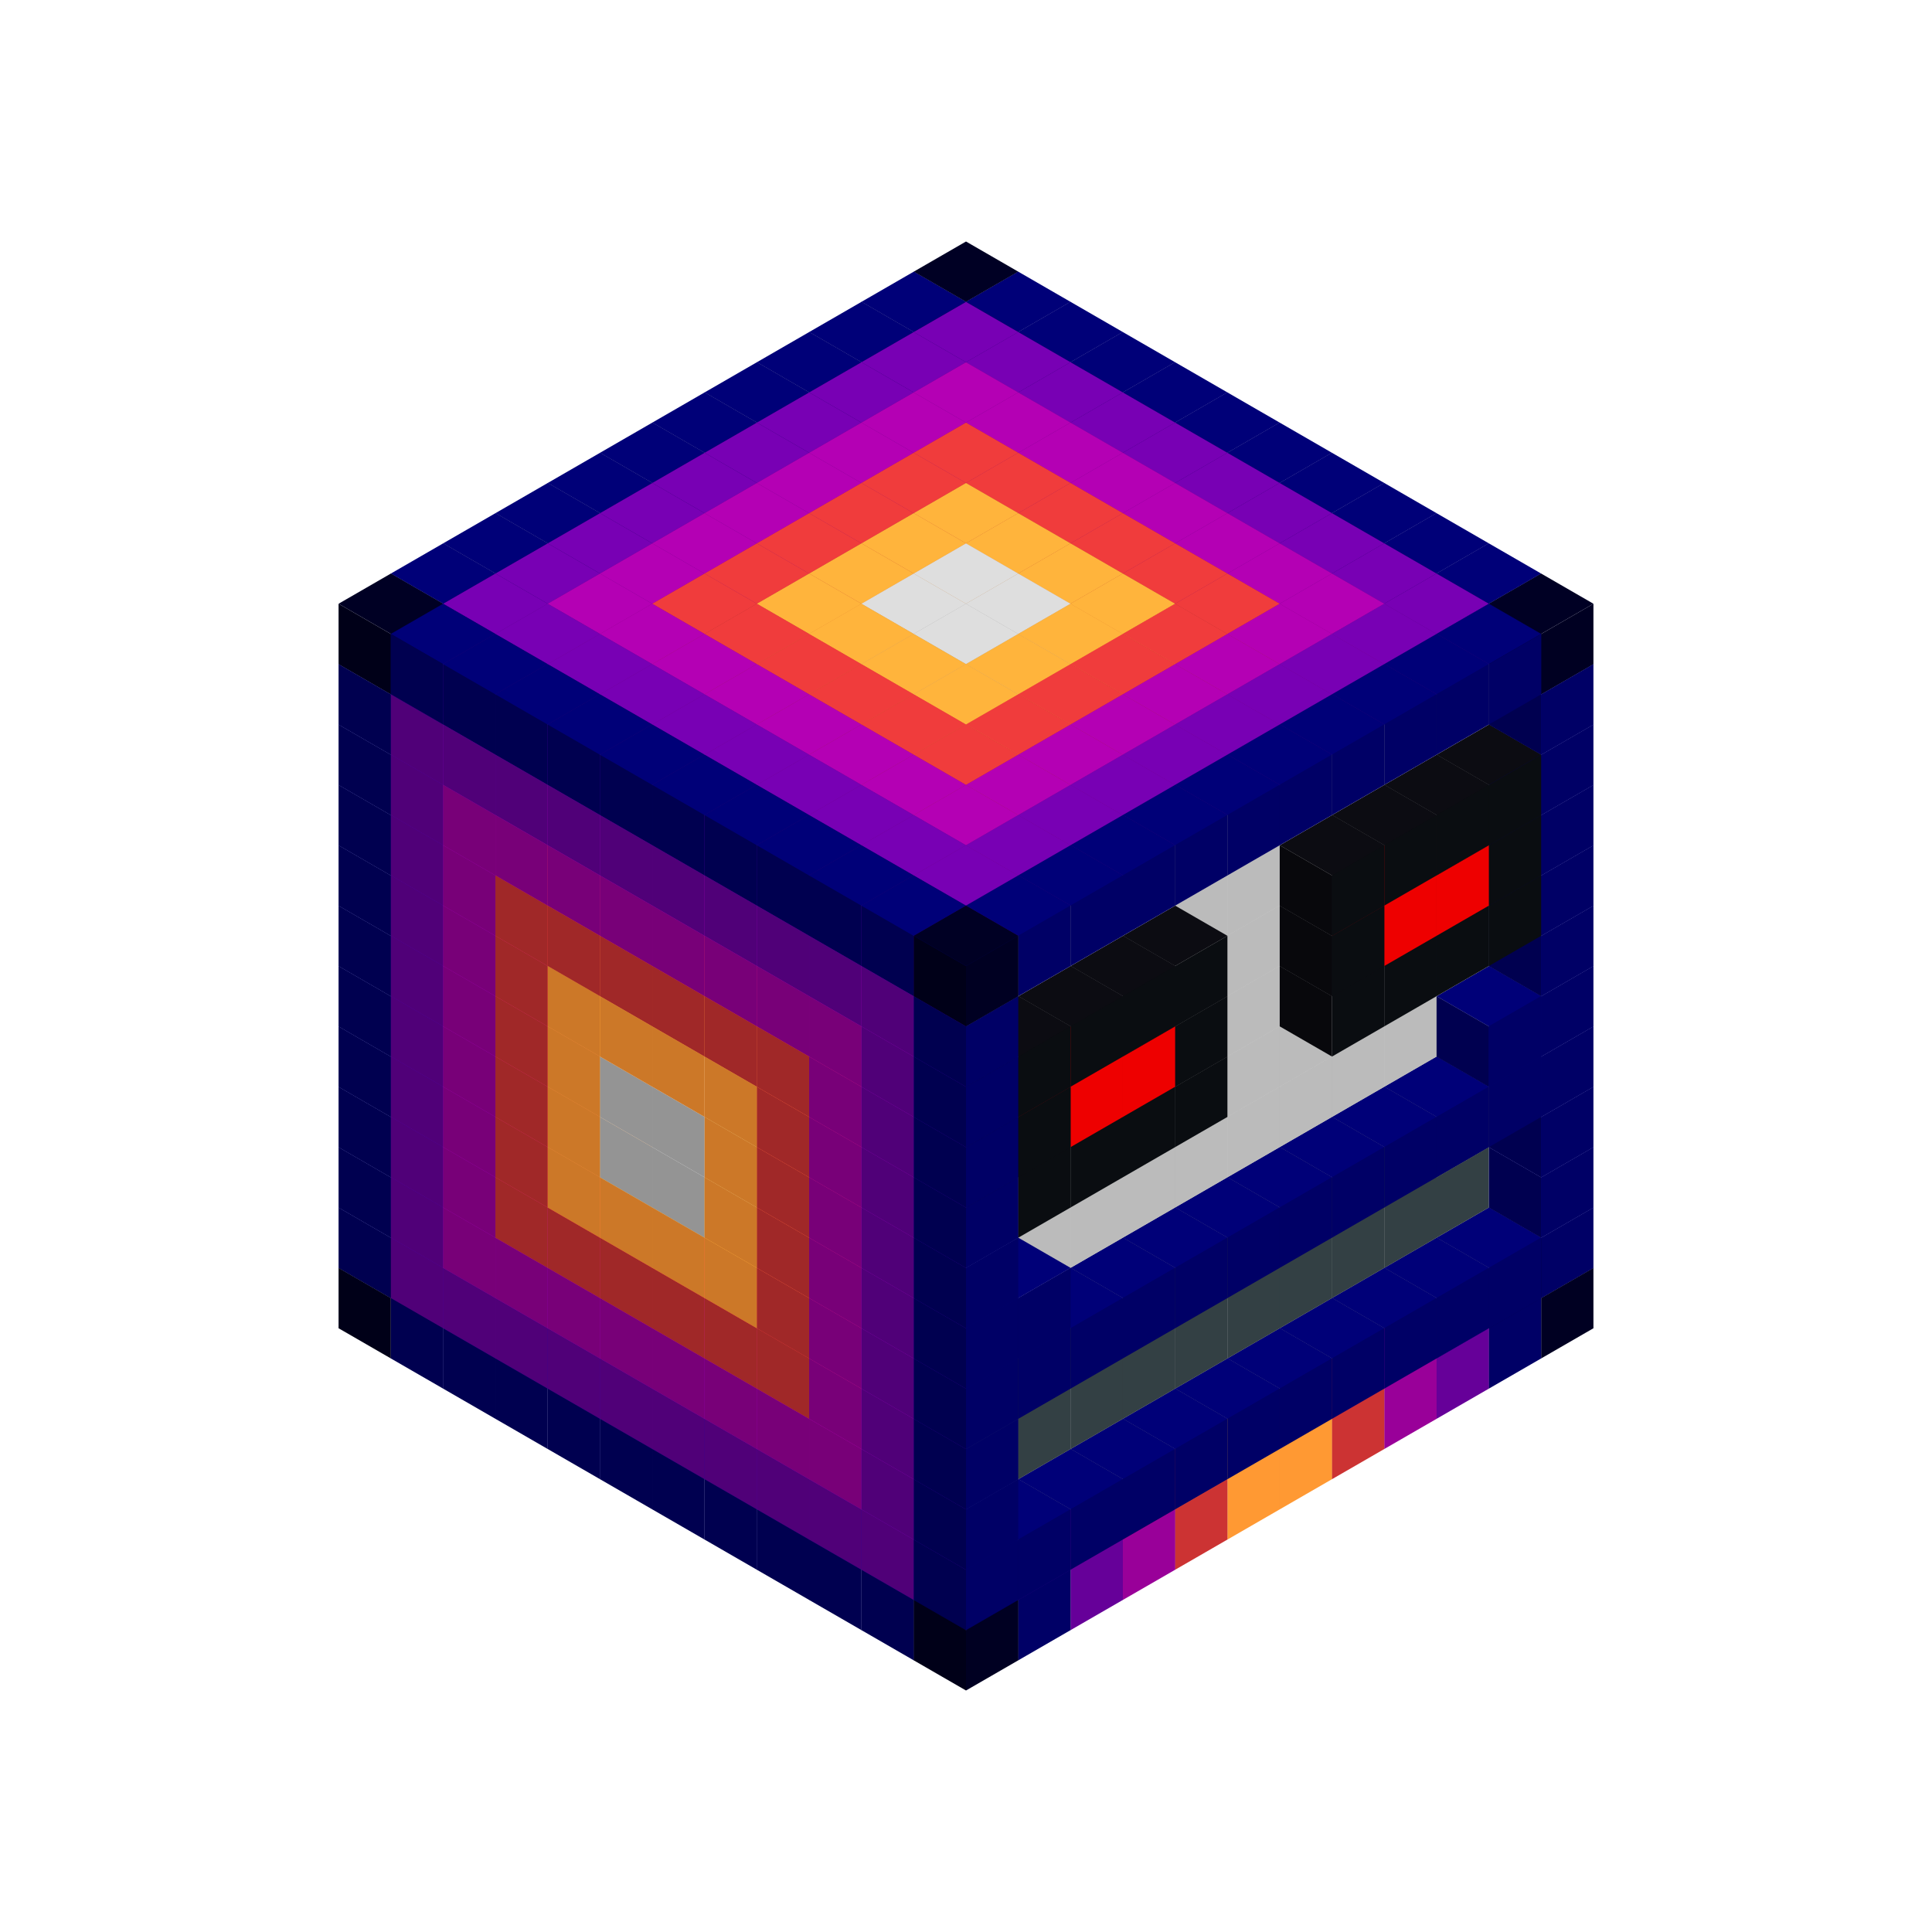 
<svg width='600' height='600' viewBox='4436371 5550000 3200000 3200000' xmlns='http://www.w3.org/2000/svg' xmlns:xlink='http://www.w3.org/1999/xlink'>
<use xlink:href='#v-0x00000009-4' transform='translate(983738,3600000)'/>
<use xlink:href='#v-0x00000009-1' transform='translate(1070341,3650000)'/>
<use xlink:href='#v-0x00000009-1' transform='translate(1156944,3700000)'/>
<use xlink:href='#v-0x00000009-1' transform='translate(1243547,3750000)'/>
<use xlink:href='#v-0x00000009-1' transform='translate(1330150,3800000)'/>
<use xlink:href='#v-0x00000009-1' transform='translate(1416753,3850000)'/>
<use xlink:href='#v-0x00000009-1' transform='translate(1503356,3900000)'/>
<use xlink:href='#v-0x00000009-1' transform='translate(1589959,3950000)'/>
<use xlink:href='#v-0x00000009-1' transform='translate(1676562,4000000)'/>
<use xlink:href='#v-0x00000009-1' transform='translate(1763165,4050000)'/>
<use xlink:href='#v-0x00000009-1' transform='translate(1849768,4100000)'/>
<use xlink:href='#v-0x00000009-4' transform='translate(2889004,3600000)'/>
<use xlink:href='#v-0x00000009-1' transform='translate(2802401,3650000)'/>
<use xlink:href='#v-0x00000009-5' transform='translate(2715798,3700000)'/>
<use xlink:href='#v-0x00000009-6' transform='translate(2629195,3750000)'/>
<use xlink:href='#v-0x00000009-7' transform='translate(2542592,3800000)'/>
<use xlink:href='#v-0x00000009-8' transform='translate(2455989,3850000)'/>
<use xlink:href='#v-0x00000009-8' transform='translate(2369386,3900000)'/>
<use xlink:href='#v-0x00000009-7' transform='translate(2282783,3950000)'/>
<use xlink:href='#v-0x00000009-6' transform='translate(2196180,4000000)'/>
<use xlink:href='#v-0x00000009-5' transform='translate(2109577,4050000)'/>
<use xlink:href='#v-0x00000009-1' transform='translate(2022974,4100000)'/>
<use xlink:href='#v-0x00000009-4' transform='translate(1936371,4150000)'/>
<use xlink:href='#v-0x00000009-1' transform='translate(983738,3500000)'/>
<use xlink:href='#v-0x00000009-5' transform='translate(1070341,3550000)'/>
<use xlink:href='#v-0x00000009-5' transform='translate(1156944,3600000)'/>
<use xlink:href='#v-0x00000009-5' transform='translate(1243547,3650000)'/>
<use xlink:href='#v-0x00000009-5' transform='translate(1330150,3700000)'/>
<use xlink:href='#v-0x00000009-5' transform='translate(1416753,3750000)'/>
<use xlink:href='#v-0x00000009-5' transform='translate(1503356,3800000)'/>
<use xlink:href='#v-0x00000009-5' transform='translate(1589959,3850000)'/>
<use xlink:href='#v-0x00000009-5' transform='translate(1676562,3900000)'/>
<use xlink:href='#v-0x00000009-5' transform='translate(1763165,3950000)'/>
<use xlink:href='#v-0x00000009-2' transform='translate(2715798,3500000)'/>
<use xlink:href='#v-0x00000009-2' transform='translate(2629195,3550000)'/>
<use xlink:href='#v-0x00000009-2' transform='translate(2542592,3600000)'/>
<use xlink:href='#v-0x00000009-2' transform='translate(2455989,3650000)'/>
<use xlink:href='#v-0x00000009-2' transform='translate(2369386,3700000)'/>
<use xlink:href='#v-0x00000009-2' transform='translate(2282783,3750000)'/>
<use xlink:href='#v-0x00000009-2' transform='translate(2196180,3800000)'/>
<use xlink:href='#v-0x00000009-2' transform='translate(2109577,3850000)'/>
<use xlink:href='#v-0x00000009-2' transform='translate(2022974,3900000)'/>
<use xlink:href='#v-0x00000009-2' transform='translate(1936371,3950000)'/>
<use xlink:href='#v-0x00000009-5' transform='translate(1849768,4000000)'/>
<use xlink:href='#v-0x00000009-1' transform='translate(2889004,3500000)'/>
<use xlink:href='#v-0x00000009-1' transform='translate(2802401,3550000)'/>
<use xlink:href='#v-0x00000009-1' transform='translate(2715798,3600000)'/>
<use xlink:href='#v-0x00000009-1' transform='translate(2629195,3650000)'/>
<use xlink:href='#v-0x00000009-1' transform='translate(2542592,3700000)'/>
<use xlink:href='#v-0x00000009-1' transform='translate(2455989,3750000)'/>
<use xlink:href='#v-0x00000009-1' transform='translate(2369386,3800000)'/>
<use xlink:href='#v-0x00000009-1' transform='translate(2282783,3850000)'/>
<use xlink:href='#v-0x00000009-1' transform='translate(2196180,3900000)'/>
<use xlink:href='#v-0x00000009-1' transform='translate(2109577,3950000)'/>
<use xlink:href='#v-0x00000009-1' transform='translate(2022974,4000000)'/>
<use xlink:href='#v-0x00000009-1' transform='translate(1936371,4050000)'/>
<use xlink:href='#v-0x00000009-1' transform='translate(983738,3400000)'/>
<use xlink:href='#v-0x00000009-5' transform='translate(1070341,3450000)'/>
<use xlink:href='#v-0x00000009-6' transform='translate(1156944,3500000)'/>
<use xlink:href='#v-0x00000009-6' transform='translate(1243547,3550000)'/>
<use xlink:href='#v-0x00000009-6' transform='translate(1330150,3600000)'/>
<use xlink:href='#v-0x00000009-6' transform='translate(1416753,3650000)'/>
<use xlink:href='#v-0x00000009-6' transform='translate(1503356,3700000)'/>
<use xlink:href='#v-0x00000009-6' transform='translate(1589959,3750000)'/>
<use xlink:href='#v-0x00000009-6' transform='translate(1676562,3800000)'/>
<use xlink:href='#v-0x00000009-6' transform='translate(1763165,3850000)'/>
<use xlink:href='#v-0x00000009-9' transform='translate(2715798,3400000)'/>
<use xlink:href='#v-0x00000009-9' transform='translate(2629195,3450000)'/>
<use xlink:href='#v-0x00000009-9' transform='translate(2542592,3500000)'/>
<use xlink:href='#v-0x00000009-9' transform='translate(2455989,3550000)'/>
<use xlink:href='#v-0x00000009-9' transform='translate(2369386,3600000)'/>
<use xlink:href='#v-0x00000009-9' transform='translate(2282783,3650000)'/>
<use xlink:href='#v-0x00000009-9' transform='translate(2196180,3700000)'/>
<use xlink:href='#v-0x00000009-9' transform='translate(2109577,3750000)'/>
<use xlink:href='#v-0x00000009-9' transform='translate(2022974,3800000)'/>
<use xlink:href='#v-0x00000009-9' transform='translate(1936371,3850000)'/>
<use xlink:href='#v-0x00000009-5' transform='translate(1849768,3900000)'/>
<use xlink:href='#v-0x00000009-1' transform='translate(2889004,3400000)'/>
<use xlink:href='#v-0x00000009-1' transform='translate(1936371,3950000)'/>
<use xlink:href='#v-0x00000009-1' transform='translate(983738,3300000)'/>
<use xlink:href='#v-0x00000009-5' transform='translate(1070341,3350000)'/>
<use xlink:href='#v-0x00000009-6' transform='translate(1156944,3400000)'/>
<use xlink:href='#v-0x00000009-7' transform='translate(1243547,3450000)'/>
<use xlink:href='#v-0x00000009-7' transform='translate(1330150,3500000)'/>
<use xlink:href='#v-0x00000009-7' transform='translate(1416753,3550000)'/>
<use xlink:href='#v-0x00000009-7' transform='translate(1503356,3600000)'/>
<use xlink:href='#v-0x00000009-7' transform='translate(1589959,3650000)'/>
<use xlink:href='#v-0x00000009-7' transform='translate(1676562,3700000)'/>
<use xlink:href='#v-0x00000009-6' transform='translate(1763165,3750000)'/>
<use xlink:href='#v-0x00000009-9' transform='translate(2715798,3300000)'/>
<use xlink:href='#v-0x00000009-9' transform='translate(2629195,3350000)'/>
<use xlink:href='#v-0x00000009-9' transform='translate(2542592,3400000)'/>
<use xlink:href='#v-0x00000009-9' transform='translate(2455989,3450000)'/>
<use xlink:href='#v-0x00000009-9' transform='translate(2369386,3500000)'/>
<use xlink:href='#v-0x00000009-9' transform='translate(2282783,3550000)'/>
<use xlink:href='#v-0x00000009-9' transform='translate(2196180,3600000)'/>
<use xlink:href='#v-0x00000009-9' transform='translate(2109577,3650000)'/>
<use xlink:href='#v-0x00000009-9' transform='translate(2022974,3700000)'/>
<use xlink:href='#v-0x00000009-9' transform='translate(1936371,3750000)'/>
<use xlink:href='#v-0x00000009-5' transform='translate(1849768,3800000)'/>
<use xlink:href='#v-0x00000009-1' transform='translate(2889004,3300000)'/>
<use xlink:href='#v-0x00000009-1' transform='translate(1936371,3850000)'/>
<use xlink:href='#v-0x00000009-1' transform='translate(983738,3200000)'/>
<use xlink:href='#v-0x00000009-5' transform='translate(1070341,3250000)'/>
<use xlink:href='#v-0x00000009-6' transform='translate(1156944,3300000)'/>
<use xlink:href='#v-0x00000009-7' transform='translate(1243547,3350000)'/>
<use xlink:href='#v-0x00000009-8' transform='translate(1330150,3400000)'/>
<use xlink:href='#v-0x00000009-8' transform='translate(1416753,3450000)'/>
<use xlink:href='#v-0x00000009-8' transform='translate(1503356,3500000)'/>
<use xlink:href='#v-0x00000009-8' transform='translate(1589959,3550000)'/>
<use xlink:href='#v-0x00000009-7' transform='translate(1676562,3600000)'/>
<use xlink:href='#v-0x00000009-6' transform='translate(1763165,3650000)'/>
<use xlink:href='#v-0x00000009-2' transform='translate(2715798,3200000)'/>
<use xlink:href='#v-0x00000009-2' transform='translate(2629195,3250000)'/>
<use xlink:href='#v-0x00000009-2' transform='translate(2542592,3300000)'/>
<use xlink:href='#v-0x00000009-2' transform='translate(2455989,3350000)'/>
<use xlink:href='#v-0x00000009-2' transform='translate(2369386,3400000)'/>
<use xlink:href='#v-0x00000009-2' transform='translate(2282783,3450000)'/>
<use xlink:href='#v-0x00000009-2' transform='translate(2196180,3500000)'/>
<use xlink:href='#v-0x00000009-2' transform='translate(2109577,3550000)'/>
<use xlink:href='#v-0x00000009-2' transform='translate(2022974,3600000)'/>
<use xlink:href='#v-0x00000009-2' transform='translate(1936371,3650000)'/>
<use xlink:href='#v-0x00000009-5' transform='translate(1849768,3700000)'/>
<use xlink:href='#v-0x00000009-1' transform='translate(2889004,3200000)'/>
<use xlink:href='#v-0x00000009-1' transform='translate(2802401,3250000)'/>
<use xlink:href='#v-0x00000009-1' transform='translate(2715798,3300000)'/>
<use xlink:href='#v-0x00000009-1' transform='translate(2629195,3350000)'/>
<use xlink:href='#v-0x00000009-1' transform='translate(2542592,3400000)'/>
<use xlink:href='#v-0x00000009-1' transform='translate(2455989,3450000)'/>
<use xlink:href='#v-0x00000009-1' transform='translate(2369386,3500000)'/>
<use xlink:href='#v-0x00000009-1' transform='translate(2282783,3550000)'/>
<use xlink:href='#v-0x00000009-1' transform='translate(2196180,3600000)'/>
<use xlink:href='#v-0x00000009-1' transform='translate(2109577,3650000)'/>
<use xlink:href='#v-0x00000009-1' transform='translate(2022974,3700000)'/>
<use xlink:href='#v-0x00000009-1' transform='translate(1936371,3750000)'/>
<use xlink:href='#v-0x00000009-1' transform='translate(983738,3100000)'/>
<use xlink:href='#v-0x00000009-5' transform='translate(1070341,3150000)'/>
<use xlink:href='#v-0x00000009-6' transform='translate(1156944,3200000)'/>
<use xlink:href='#v-0x00000009-7' transform='translate(1243547,3250000)'/>
<use xlink:href='#v-0x00000009-8' transform='translate(1330150,3300000)'/>
<use xlink:href='#v-0x00000009-2' transform='translate(1416753,3350000)'/>
<use xlink:href='#v-0x00000009-2' transform='translate(1503356,3400000)'/>
<use xlink:href='#v-0x00000009-8' transform='translate(1589959,3450000)'/>
<use xlink:href='#v-0x00000009-7' transform='translate(1676562,3500000)'/>
<use xlink:href='#v-0x00000009-6' transform='translate(1763165,3550000)'/>
<use xlink:href='#v-0x00000009-2' transform='translate(2715798,3100000)'/>
<use xlink:href='#v-0x00000009-2' transform='translate(2629195,3150000)'/>
<use xlink:href='#v-0x00000009-2' transform='translate(2542592,3200000)'/>
<use xlink:href='#v-0x00000009-2' transform='translate(2455989,3250000)'/>
<use xlink:href='#v-0x00000009-2' transform='translate(2369386,3300000)'/>
<use xlink:href='#v-0x00000009-2' transform='translate(2282783,3350000)'/>
<use xlink:href='#v-0x00000009-2' transform='translate(2196180,3400000)'/>
<use xlink:href='#v-0x00000009-2' transform='translate(2109577,3450000)'/>
<use xlink:href='#v-0x00000009-2' transform='translate(2022974,3500000)'/>
<use xlink:href='#v-0x00000009-2' transform='translate(1936371,3550000)'/>
<use xlink:href='#v-0x00000009-5' transform='translate(1849768,3600000)'/>
<use xlink:href='#v-0x00000009-1' transform='translate(2889004,3100000)'/>
<use xlink:href='#v-0x00000009-1' transform='translate(2802401,3150000)'/>
<use xlink:href='#v-0x00000009-1' transform='translate(2022974,3600000)'/>
<use xlink:href='#v-0x00000009-1' transform='translate(1936371,3650000)'/>
<use xlink:href='#v-0x00000009-1' transform='translate(983738,3000000)'/>
<use xlink:href='#v-0x00000009-5' transform='translate(1070341,3050000)'/>
<use xlink:href='#v-0x00000009-6' transform='translate(1156944,3100000)'/>
<use xlink:href='#v-0x00000009-7' transform='translate(1243547,3150000)'/>
<use xlink:href='#v-0x00000009-8' transform='translate(1330150,3200000)'/>
<use xlink:href='#v-0x00000009-2' transform='translate(1416753,3250000)'/>
<use xlink:href='#v-0x00000009-2' transform='translate(1503356,3300000)'/>
<use xlink:href='#v-0x00000009-8' transform='translate(1589959,3350000)'/>
<use xlink:href='#v-0x00000009-7' transform='translate(1676562,3400000)'/>
<use xlink:href='#v-0x00000009-6' transform='translate(1763165,3450000)'/>
<use xlink:href='#v-0x00000009-2' transform='translate(2715798,3000000)'/>
<use xlink:href='#v-0x00000009-2' transform='translate(2629195,3050000)'/>
<use xlink:href='#v-0x00000009-2' transform='translate(2542592,3100000)'/>
<use xlink:href='#v-0x00000009-2' transform='translate(2455989,3150000)'/>
<use xlink:href='#v-0x00000009-2' transform='translate(2369386,3200000)'/>
<use xlink:href='#v-0x00000009-2' transform='translate(2282783,3250000)'/>
<use xlink:href='#v-0x00000009-2' transform='translate(2196180,3300000)'/>
<use xlink:href='#v-0x00000009-2' transform='translate(2109577,3350000)'/>
<use xlink:href='#v-0x00000009-2' transform='translate(2022974,3400000)'/>
<use xlink:href='#v-0x00000009-2' transform='translate(1936371,3450000)'/>
<use xlink:href='#v-0x00000009-5' transform='translate(1849768,3500000)'/>
<use xlink:href='#v-0x00000009-1' transform='translate(2889004,3000000)'/>
<use xlink:href='#v-0x00000009-1' transform='translate(1936371,3550000)'/>
<use xlink:href='#v-0x00000009-1' transform='translate(983738,2900000)'/>
<use xlink:href='#v-0x00000009-5' transform='translate(1070341,2950000)'/>
<use xlink:href='#v-0x00000009-6' transform='translate(1156944,3000000)'/>
<use xlink:href='#v-0x00000009-7' transform='translate(1243547,3050000)'/>
<use xlink:href='#v-0x00000009-8' transform='translate(1330150,3100000)'/>
<use xlink:href='#v-0x00000009-8' transform='translate(1416753,3150000)'/>
<use xlink:href='#v-0x00000009-8' transform='translate(1503356,3200000)'/>
<use xlink:href='#v-0x00000009-8' transform='translate(1589959,3250000)'/>
<use xlink:href='#v-0x00000009-7' transform='translate(1676562,3300000)'/>
<use xlink:href='#v-0x00000009-6' transform='translate(1763165,3350000)'/>
<use xlink:href='#v-0x00000009-2' transform='translate(2715798,2900000)'/>
<use xlink:href='#v-0x00000009-2' transform='translate(2629195,2950000)'/>
<use xlink:href='#v-0x00000009-2' transform='translate(2542592,3000000)'/>
<use xlink:href='#v-0x00000009-2' transform='translate(2455989,3050000)'/>
<use xlink:href='#v-0x00000009-2' transform='translate(2369386,3100000)'/>
<use xlink:href='#v-0x00000009-2' transform='translate(2282783,3150000)'/>
<use xlink:href='#v-0x00000009-2' transform='translate(2196180,3200000)'/>
<use xlink:href='#v-0x00000009-2' transform='translate(2109577,3250000)'/>
<use xlink:href='#v-0x00000009-2' transform='translate(2022974,3300000)'/>
<use xlink:href='#v-0x00000009-2' transform='translate(1936371,3350000)'/>
<use xlink:href='#v-0x00000009-5' transform='translate(1849768,3400000)'/>
<use xlink:href='#v-0x00000009-1' transform='translate(2889004,2900000)'/>
<use xlink:href='#v-0x00000009-10' transform='translate(2802401,2950000)'/>
<use xlink:href='#v-0x00000009-10' transform='translate(2715798,3000000)'/>
<use xlink:href='#v-0x00000009-10' transform='translate(2629195,3050000)'/>
<use xlink:href='#v-0x00000009-10' transform='translate(2542592,3100000)'/>
<use xlink:href='#v-0x00000009-10' transform='translate(2282783,3250000)'/>
<use xlink:href='#v-0x00000009-10' transform='translate(2196180,3300000)'/>
<use xlink:href='#v-0x00000009-10' transform='translate(2109577,3350000)'/>
<use xlink:href='#v-0x00000009-10' transform='translate(2022974,3400000)'/>
<use xlink:href='#v-0x00000009-1' transform='translate(1936371,3450000)'/>
<use xlink:href='#v-0x00000009-1' transform='translate(983738,2800000)'/>
<use xlink:href='#v-0x00000009-5' transform='translate(1070341,2850000)'/>
<use xlink:href='#v-0x00000009-6' transform='translate(1156944,2900000)'/>
<use xlink:href='#v-0x00000009-7' transform='translate(1243547,2950000)'/>
<use xlink:href='#v-0x00000009-7' transform='translate(1330150,3000000)'/>
<use xlink:href='#v-0x00000009-7' transform='translate(1416753,3050000)'/>
<use xlink:href='#v-0x00000009-7' transform='translate(1503356,3100000)'/>
<use xlink:href='#v-0x00000009-7' transform='translate(1589959,3150000)'/>
<use xlink:href='#v-0x00000009-7' transform='translate(1676562,3200000)'/>
<use xlink:href='#v-0x00000009-6' transform='translate(1763165,3250000)'/>
<use xlink:href='#v-0x00000009-2' transform='translate(2715798,2800000)'/>
<use xlink:href='#v-0x00000009-2' transform='translate(2629195,2850000)'/>
<use xlink:href='#v-0x00000009-2' transform='translate(2542592,2900000)'/>
<use xlink:href='#v-0x00000009-2' transform='translate(2455989,2950000)'/>
<use xlink:href='#v-0x00000009-2' transform='translate(2369386,3000000)'/>
<use xlink:href='#v-0x00000009-2' transform='translate(2282783,3050000)'/>
<use xlink:href='#v-0x00000009-2' transform='translate(2196180,3100000)'/>
<use xlink:href='#v-0x00000009-2' transform='translate(2109577,3150000)'/>
<use xlink:href='#v-0x00000009-2' transform='translate(2022974,3200000)'/>
<use xlink:href='#v-0x00000009-2' transform='translate(1936371,3250000)'/>
<use xlink:href='#v-0x00000009-5' transform='translate(1849768,3300000)'/>
<use xlink:href='#v-0x00000009-1' transform='translate(2889004,2800000)'/>
<use xlink:href='#v-0x00000009-10' transform='translate(2802401,2850000)'/>
<use xlink:href='#v-0x00000009-11' transform='translate(2715798,2900000)'/>
<use xlink:href='#v-0x00000009-11' transform='translate(2629195,2950000)'/>
<use xlink:href='#v-0x00000009-10' transform='translate(2542592,3000000)'/>
<use xlink:href='#v-0x00000009-10' transform='translate(2282783,3150000)'/>
<use xlink:href='#v-0x00000009-11' transform='translate(2196180,3200000)'/>
<use xlink:href='#v-0x00000009-11' transform='translate(2109577,3250000)'/>
<use xlink:href='#v-0x00000009-10' transform='translate(2022974,3300000)'/>
<use xlink:href='#v-0x00000009-1' transform='translate(1936371,3350000)'/>
<use xlink:href='#v-0x00000009-1' transform='translate(983738,2700000)'/>
<use xlink:href='#v-0x00000009-5' transform='translate(1070341,2750000)'/>
<use xlink:href='#v-0x00000009-6' transform='translate(1156944,2800000)'/>
<use xlink:href='#v-0x00000009-6' transform='translate(1243547,2850000)'/>
<use xlink:href='#v-0x00000009-6' transform='translate(1330150,2900000)'/>
<use xlink:href='#v-0x00000009-6' transform='translate(1416753,2950000)'/>
<use xlink:href='#v-0x00000009-6' transform='translate(1503356,3000000)'/>
<use xlink:href='#v-0x00000009-6' transform='translate(1589959,3050000)'/>
<use xlink:href='#v-0x00000009-6' transform='translate(1676562,3100000)'/>
<use xlink:href='#v-0x00000009-6' transform='translate(1763165,3150000)'/>
<use xlink:href='#v-0x00000009-2' transform='translate(2715798,2700000)'/>
<use xlink:href='#v-0x00000009-2' transform='translate(2629195,2750000)'/>
<use xlink:href='#v-0x00000009-2' transform='translate(2542592,2800000)'/>
<use xlink:href='#v-0x00000009-2' transform='translate(2455989,2850000)'/>
<use xlink:href='#v-0x00000009-2' transform='translate(2369386,2900000)'/>
<use xlink:href='#v-0x00000009-2' transform='translate(2282783,2950000)'/>
<use xlink:href='#v-0x00000009-2' transform='translate(2196180,3000000)'/>
<use xlink:href='#v-0x00000009-2' transform='translate(2109577,3050000)'/>
<use xlink:href='#v-0x00000009-2' transform='translate(2022974,3100000)'/>
<use xlink:href='#v-0x00000009-2' transform='translate(1936371,3150000)'/>
<use xlink:href='#v-0x00000009-5' transform='translate(1849768,3200000)'/>
<use xlink:href='#v-0x00000009-1' transform='translate(2889004,2700000)'/>
<use xlink:href='#v-0x00000009-10' transform='translate(2802401,2750000)'/>
<use xlink:href='#v-0x00000009-10' transform='translate(2715798,2800000)'/>
<use xlink:href='#v-0x00000009-10' transform='translate(2629195,2850000)'/>
<use xlink:href='#v-0x00000009-10' transform='translate(2542592,2900000)'/>
<use xlink:href='#v-0x00000009-10' transform='translate(2282783,3050000)'/>
<use xlink:href='#v-0x00000009-10' transform='translate(2196180,3100000)'/>
<use xlink:href='#v-0x00000009-10' transform='translate(2109577,3150000)'/>
<use xlink:href='#v-0x00000009-10' transform='translate(2022974,3200000)'/>
<use xlink:href='#v-0x00000009-1' transform='translate(1936371,3250000)'/>
<use xlink:href='#v-0x00000009-1' transform='translate(983738,2600000)'/>
<use xlink:href='#v-0x00000009-5' transform='translate(1070341,2650000)'/>
<use xlink:href='#v-0x00000009-5' transform='translate(1156944,2700000)'/>
<use xlink:href='#v-0x00000009-5' transform='translate(1243547,2750000)'/>
<use xlink:href='#v-0x00000009-5' transform='translate(1330150,2800000)'/>
<use xlink:href='#v-0x00000009-5' transform='translate(1416753,2850000)'/>
<use xlink:href='#v-0x00000009-5' transform='translate(1503356,2900000)'/>
<use xlink:href='#v-0x00000009-5' transform='translate(1589959,2950000)'/>
<use xlink:href='#v-0x00000009-5' transform='translate(1676562,3000000)'/>
<use xlink:href='#v-0x00000009-5' transform='translate(1763165,3050000)'/>
<use xlink:href='#v-0x00000009-2' transform='translate(2715798,2600000)'/>
<use xlink:href='#v-0x00000009-2' transform='translate(2629195,2650000)'/>
<use xlink:href='#v-0x00000009-2' transform='translate(2542592,2700000)'/>
<use xlink:href='#v-0x00000009-2' transform='translate(2455989,2750000)'/>
<use xlink:href='#v-0x00000009-2' transform='translate(2369386,2800000)'/>
<use xlink:href='#v-0x00000009-2' transform='translate(2282783,2850000)'/>
<use xlink:href='#v-0x00000009-2' transform='translate(2196180,2900000)'/>
<use xlink:href='#v-0x00000009-2' transform='translate(2109577,2950000)'/>
<use xlink:href='#v-0x00000009-2' transform='translate(2022974,3000000)'/>
<use xlink:href='#v-0x00000009-2' transform='translate(1936371,3050000)'/>
<use xlink:href='#v-0x00000009-5' transform='translate(1849768,3100000)'/>
<use xlink:href='#v-0x00000009-1' transform='translate(2889004,2600000)'/>
<use xlink:href='#v-0x00000009-1' transform='translate(1936371,3150000)'/>
<use xlink:href='#v-0x00000009-4' transform='translate(1936371,1950000)'/>
<use xlink:href='#v-0x00000009-1' transform='translate(1849768,2000000)'/>
<use xlink:href='#v-0x00000009-1' transform='translate(1763165,2050000)'/>
<use xlink:href='#v-0x00000009-1' transform='translate(1676562,2100000)'/>
<use xlink:href='#v-0x00000009-1' transform='translate(1589959,2150000)'/>
<use xlink:href='#v-0x00000009-1' transform='translate(1503356,2200000)'/>
<use xlink:href='#v-0x00000009-1' transform='translate(1416753,2250000)'/>
<use xlink:href='#v-0x00000009-1' transform='translate(1330150,2300000)'/>
<use xlink:href='#v-0x00000009-1' transform='translate(1243547,2350000)'/>
<use xlink:href='#v-0x00000009-1' transform='translate(1156944,2400000)'/>
<use xlink:href='#v-0x00000009-1' transform='translate(1070341,2450000)'/>
<use xlink:href='#v-0x00000009-4' transform='translate(983738,2500000)'/>
<use xlink:href='#v-0x00000009-1' transform='translate(2022974,2000000)'/>
<use xlink:href='#v-0x00000009-5' transform='translate(1936371,2050000)'/>
<use xlink:href='#v-0x00000009-5' transform='translate(1849768,2100000)'/>
<use xlink:href='#v-0x00000009-5' transform='translate(1763165,2150000)'/>
<use xlink:href='#v-0x00000009-5' transform='translate(1676562,2200000)'/>
<use xlink:href='#v-0x00000009-5' transform='translate(1589959,2250000)'/>
<use xlink:href='#v-0x00000009-5' transform='translate(1503356,2300000)'/>
<use xlink:href='#v-0x00000009-5' transform='translate(1416753,2350000)'/>
<use xlink:href='#v-0x00000009-5' transform='translate(1330150,2400000)'/>
<use xlink:href='#v-0x00000009-5' transform='translate(1243547,2450000)'/>
<use xlink:href='#v-0x00000009-5' transform='translate(1156944,2500000)'/>
<use xlink:href='#v-0x00000009-1' transform='translate(1070341,2550000)'/>
<use xlink:href='#v-0x00000009-1' transform='translate(2109577,2050000)'/>
<use xlink:href='#v-0x00000009-5' transform='translate(2022974,2100000)'/>
<use xlink:href='#v-0x00000009-6' transform='translate(1936371,2150000)'/>
<use xlink:href='#v-0x00000009-6' transform='translate(1849768,2200000)'/>
<use xlink:href='#v-0x00000009-6' transform='translate(1763165,2250000)'/>
<use xlink:href='#v-0x00000009-6' transform='translate(1676562,2300000)'/>
<use xlink:href='#v-0x00000009-6' transform='translate(1589959,2350000)'/>
<use xlink:href='#v-0x00000009-6' transform='translate(1503356,2400000)'/>
<use xlink:href='#v-0x00000009-6' transform='translate(1416753,2450000)'/>
<use xlink:href='#v-0x00000009-6' transform='translate(1330150,2500000)'/>
<use xlink:href='#v-0x00000009-5' transform='translate(1243547,2550000)'/>
<use xlink:href='#v-0x00000009-1' transform='translate(1156944,2600000)'/>
<use xlink:href='#v-0x00000009-1' transform='translate(2196180,2100000)'/>
<use xlink:href='#v-0x00000009-5' transform='translate(2109577,2150000)'/>
<use xlink:href='#v-0x00000009-6' transform='translate(2022974,2200000)'/>
<use xlink:href='#v-0x00000009-7' transform='translate(1936371,2250000)'/>
<use xlink:href='#v-0x00000009-7' transform='translate(1849768,2300000)'/>
<use xlink:href='#v-0x00000009-7' transform='translate(1763165,2350000)'/>
<use xlink:href='#v-0x00000009-7' transform='translate(1676562,2400000)'/>
<use xlink:href='#v-0x00000009-7' transform='translate(1589959,2450000)'/>
<use xlink:href='#v-0x00000009-7' transform='translate(1503356,2500000)'/>
<use xlink:href='#v-0x00000009-6' transform='translate(1416753,2550000)'/>
<use xlink:href='#v-0x00000009-5' transform='translate(1330150,2600000)'/>
<use xlink:href='#v-0x00000009-1' transform='translate(1243547,2650000)'/>
<use xlink:href='#v-0x00000009-1' transform='translate(2282783,2150000)'/>
<use xlink:href='#v-0x00000009-5' transform='translate(2196180,2200000)'/>
<use xlink:href='#v-0x00000009-6' transform='translate(2109577,2250000)'/>
<use xlink:href='#v-0x00000009-7' transform='translate(2022974,2300000)'/>
<use xlink:href='#v-0x00000009-8' transform='translate(1936371,2350000)'/>
<use xlink:href='#v-0x00000009-8' transform='translate(1849768,2400000)'/>
<use xlink:href='#v-0x00000009-8' transform='translate(1763165,2450000)'/>
<use xlink:href='#v-0x00000009-8' transform='translate(1676562,2500000)'/>
<use xlink:href='#v-0x00000009-7' transform='translate(1589959,2550000)'/>
<use xlink:href='#v-0x00000009-6' transform='translate(1503356,2600000)'/>
<use xlink:href='#v-0x00000009-5' transform='translate(1416753,2650000)'/>
<use xlink:href='#v-0x00000009-1' transform='translate(1330150,2700000)'/>
<use xlink:href='#v-0x00000009-1' transform='translate(2369386,2200000)'/>
<use xlink:href='#v-0x00000009-5' transform='translate(2282783,2250000)'/>
<use xlink:href='#v-0x00000009-6' transform='translate(2196180,2300000)'/>
<use xlink:href='#v-0x00000009-7' transform='translate(2109577,2350000)'/>
<use xlink:href='#v-0x00000009-8' transform='translate(2022974,2400000)'/>
<use xlink:href='#v-0x00000009-2' transform='translate(1936371,2450000)'/>
<use xlink:href='#v-0x00000009-2' transform='translate(1849768,2500000)'/>
<use xlink:href='#v-0x00000009-8' transform='translate(1763165,2550000)'/>
<use xlink:href='#v-0x00000009-7' transform='translate(1676562,2600000)'/>
<use xlink:href='#v-0x00000009-6' transform='translate(1589959,2650000)'/>
<use xlink:href='#v-0x00000009-5' transform='translate(1503356,2700000)'/>
<use xlink:href='#v-0x00000009-1' transform='translate(1416753,2750000)'/>
<use xlink:href='#v-0x00000009-1' transform='translate(2455989,2250000)'/>
<use xlink:href='#v-0x00000009-5' transform='translate(2369386,2300000)'/>
<use xlink:href='#v-0x00000009-6' transform='translate(2282783,2350000)'/>
<use xlink:href='#v-0x00000009-7' transform='translate(2196180,2400000)'/>
<use xlink:href='#v-0x00000009-8' transform='translate(2109577,2450000)'/>
<use xlink:href='#v-0x00000009-2' transform='translate(2022974,2500000)'/>
<use xlink:href='#v-0x00000009-2' transform='translate(1936371,2550000)'/>
<use xlink:href='#v-0x00000009-8' transform='translate(1849768,2600000)'/>
<use xlink:href='#v-0x00000009-7' transform='translate(1763165,2650000)'/>
<use xlink:href='#v-0x00000009-6' transform='translate(1676562,2700000)'/>
<use xlink:href='#v-0x00000009-5' transform='translate(1589959,2750000)'/>
<use xlink:href='#v-0x00000009-1' transform='translate(1503356,2800000)'/>
<use xlink:href='#v-0x00000009-1' transform='translate(2542592,2300000)'/>
<use xlink:href='#v-0x00000009-5' transform='translate(2455989,2350000)'/>
<use xlink:href='#v-0x00000009-6' transform='translate(2369386,2400000)'/>
<use xlink:href='#v-0x00000009-7' transform='translate(2282783,2450000)'/>
<use xlink:href='#v-0x00000009-8' transform='translate(2196180,2500000)'/>
<use xlink:href='#v-0x00000009-8' transform='translate(2109577,2550000)'/>
<use xlink:href='#v-0x00000009-8' transform='translate(2022974,2600000)'/>
<use xlink:href='#v-0x00000009-8' transform='translate(1936371,2650000)'/>
<use xlink:href='#v-0x00000009-7' transform='translate(1849768,2700000)'/>
<use xlink:href='#v-0x00000009-6' transform='translate(1763165,2750000)'/>
<use xlink:href='#v-0x00000009-5' transform='translate(1676562,2800000)'/>
<use xlink:href='#v-0x00000009-1' transform='translate(1589959,2850000)'/>
<use xlink:href='#v-0x00000009-1' transform='translate(2629195,2350000)'/>
<use xlink:href='#v-0x00000009-5' transform='translate(2542592,2400000)'/>
<use xlink:href='#v-0x00000009-6' transform='translate(2455989,2450000)'/>
<use xlink:href='#v-0x00000009-7' transform='translate(2369386,2500000)'/>
<use xlink:href='#v-0x00000009-7' transform='translate(2282783,2550000)'/>
<use xlink:href='#v-0x00000009-7' transform='translate(2196180,2600000)'/>
<use xlink:href='#v-0x00000009-7' transform='translate(2109577,2650000)'/>
<use xlink:href='#v-0x00000009-7' transform='translate(2022974,2700000)'/>
<use xlink:href='#v-0x00000009-7' transform='translate(1936371,2750000)'/>
<use xlink:href='#v-0x00000009-6' transform='translate(1849768,2800000)'/>
<use xlink:href='#v-0x00000009-5' transform='translate(1763165,2850000)'/>
<use xlink:href='#v-0x00000009-1' transform='translate(1676562,2900000)'/>
<use xlink:href='#v-0x00000009-1' transform='translate(2715798,2400000)'/>
<use xlink:href='#v-0x00000009-5' transform='translate(2629195,2450000)'/>
<use xlink:href='#v-0x00000009-6' transform='translate(2542592,2500000)'/>
<use xlink:href='#v-0x00000009-6' transform='translate(2455989,2550000)'/>
<use xlink:href='#v-0x00000009-6' transform='translate(2369386,2600000)'/>
<use xlink:href='#v-0x00000009-6' transform='translate(2282783,2650000)'/>
<use xlink:href='#v-0x00000009-6' transform='translate(2196180,2700000)'/>
<use xlink:href='#v-0x00000009-6' transform='translate(2109577,2750000)'/>
<use xlink:href='#v-0x00000009-6' transform='translate(2022974,2800000)'/>
<use xlink:href='#v-0x00000009-6' transform='translate(1936371,2850000)'/>
<use xlink:href='#v-0x00000009-5' transform='translate(1849768,2900000)'/>
<use xlink:href='#v-0x00000009-1' transform='translate(1763165,2950000)'/>
<use xlink:href='#v-0x00000009-1' transform='translate(2802401,2450000)'/>
<use xlink:href='#v-0x00000009-5' transform='translate(2715798,2500000)'/>
<use xlink:href='#v-0x00000009-5' transform='translate(2629195,2550000)'/>
<use xlink:href='#v-0x00000009-5' transform='translate(2542592,2600000)'/>
<use xlink:href='#v-0x00000009-5' transform='translate(2455989,2650000)'/>
<use xlink:href='#v-0x00000009-5' transform='translate(2369386,2700000)'/>
<use xlink:href='#v-0x00000009-5' transform='translate(2282783,2750000)'/>
<use xlink:href='#v-0x00000009-5' transform='translate(2196180,2800000)'/>
<use xlink:href='#v-0x00000009-5' transform='translate(2109577,2850000)'/>
<use xlink:href='#v-0x00000009-5' transform='translate(2022974,2900000)'/>
<use xlink:href='#v-0x00000009-5' transform='translate(1936371,2950000)'/>
<use xlink:href='#v-0x00000009-1' transform='translate(1849768,3000000)'/>
<use xlink:href='#v-0x00000009-4' transform='translate(2889004,2500000)'/>
<use xlink:href='#v-0x00000009-1' transform='translate(2802401,2550000)'/>
<use xlink:href='#v-0x00000009-1' transform='translate(2715798,2600000)'/>
<use xlink:href='#v-0x00000009-1' transform='translate(2629195,2650000)'/>
<use xlink:href='#v-0x00000009-1' transform='translate(2542592,2700000)'/>
<use xlink:href='#v-0x00000009-1' transform='translate(2455989,2750000)'/>
<use xlink:href='#v-0x00000009-1' transform='translate(2369386,2800000)'/>
<use xlink:href='#v-0x00000009-1' transform='translate(2282783,2850000)'/>
<use xlink:href='#v-0x00000009-1' transform='translate(2196180,2900000)'/>
<use xlink:href='#v-0x00000009-1' transform='translate(2109577,2950000)'/>
<use xlink:href='#v-0x00000009-1' transform='translate(2022974,3000000)'/>
<use xlink:href='#v-0x00000009-4' transform='translate(1936371,3050000)'/>
<defs>
<g id='v-0x00000009-1'>
<polygon points='4100000,4100000 4100000,4200000 4013397,4150000 4013397,4050000' fill='#000050'/>
<polygon points='4100000,4100000 4100000,4200000 4186602,4150000 4186602,4050000' fill='#000066'/>
<polygon points='4100000,4100000 4013397,4050000 4100000,4000000 4186602,4050000' fill='#000078'/>
</g>
<g id='v-0x00000009-2'>
<polygon points='4100000,4100000 4100000,4200000 4013397,4150000 4013397,4050000' fill='#949494'/>
<polygon points='4100000,4100000 4100000,4200000 4186602,4150000 4186602,4050000' fill='#bbbbbb'/>
<polygon points='4100000,4100000 4013397,4050000 4100000,4000000 4186602,4050000' fill='#dedede'/>
</g>
<g id='v-0x00000009-3'>
<polygon points='4100000,4100000 4100000,4200000 4013397,4150000 4013397,4050000' fill='#cccca0'/>
<polygon points='4100000,4100000 4100000,4200000 4186602,4150000 4186602,4050000' fill='#ffffcc'/>
<polygon points='4100000,4100000 4013397,4050000 4100000,4000000 4186602,4050000' fill='#fffff0'/>
</g>
<g id='v-0x00000009-4'>
<polygon points='4100000,4100000 4100000,4200000 4013397,4150000 4013397,4050000' fill='#000018'/>
<polygon points='4100000,4100000 4100000,4200000 4186602,4150000 4186602,4050000' fill='#000022'/>
<polygon points='4100000,4100000 4013397,4050000 4100000,4000000 4186602,4050000' fill='#000024'/>
</g>
<g id='v-0x00000009-5'>
<polygon points='4100000,4100000 4100000,4200000 4013397,4150000 4013397,4050000' fill='#500078'/>
<polygon points='4100000,4100000 4100000,4200000 4186602,4150000 4186602,4050000' fill='#660099'/>
<polygon points='4100000,4100000 4013397,4050000 4100000,4000000 4186602,4050000' fill='#7800b4'/>
</g>
<g id='v-0x00000009-6'>
<polygon points='4100000,4100000 4100000,4200000 4013397,4150000 4013397,4050000' fill='#780078'/>
<polygon points='4100000,4100000 4100000,4200000 4186602,4150000 4186602,4050000' fill='#990099'/>
<polygon points='4100000,4100000 4013397,4050000 4100000,4000000 4186602,4050000' fill='#b400b4'/>
</g>
<g id='v-0x00000009-7'>
<polygon points='4100000,4100000 4100000,4200000 4013397,4150000 4013397,4050000' fill='#a02828'/>
<polygon points='4100000,4100000 4100000,4200000 4186602,4150000 4186602,4050000' fill='#cc3333'/>
<polygon points='4100000,4100000 4013397,4050000 4100000,4000000 4186602,4050000' fill='#f03c3c'/>
</g>
<g id='v-0x00000009-8'>
<polygon points='4100000,4100000 4100000,4200000 4013397,4150000 4013397,4050000' fill='#cc7828'/>
<polygon points='4100000,4100000 4100000,4200000 4186602,4150000 4186602,4050000' fill='#ff9933'/>
<polygon points='4100000,4100000 4013397,4050000 4100000,4000000 4186602,4050000' fill='#ffb43c'/>
</g>
<g id='v-0x00000009-9'>
<polygon points='4100000,4100000 4100000,4200000 4013397,4150000 4013397,4050000' fill='#283034'/>
<polygon points='4100000,4100000 4100000,4200000 4186602,4150000 4186602,4050000' fill='#334044'/>
<polygon points='4100000,4100000 4013397,4050000 4100000,4000000 4186602,4050000' fill='#3c484e'/>
</g>
<g id='v-0x00000009-10'>
<polygon points='4100000,4100000 4100000,4200000 4013397,4150000 4013397,4050000' fill='#08080c'/>
<polygon points='4100000,4100000 4100000,4200000 4186602,4150000 4186602,4050000' fill='#0a0d11'/>
<polygon points='4100000,4100000 4013397,4050000 4100000,4000000 4186602,4050000' fill='#0c0c12'/>
</g>
<g id='v-0x00000009-11'>
<polygon points='4100000,4100000 4100000,4200000 4013397,4150000 4013397,4050000' fill='#bc0000'/>
<polygon points='4100000,4100000 4100000,4200000 4186602,4150000 4186602,4050000' fill='#ee0000'/>
<polygon points='4100000,4100000 4013397,4050000 4100000,4000000 4186602,4050000' fill='#ff0000'/>
</g>
</defs>
</svg>
